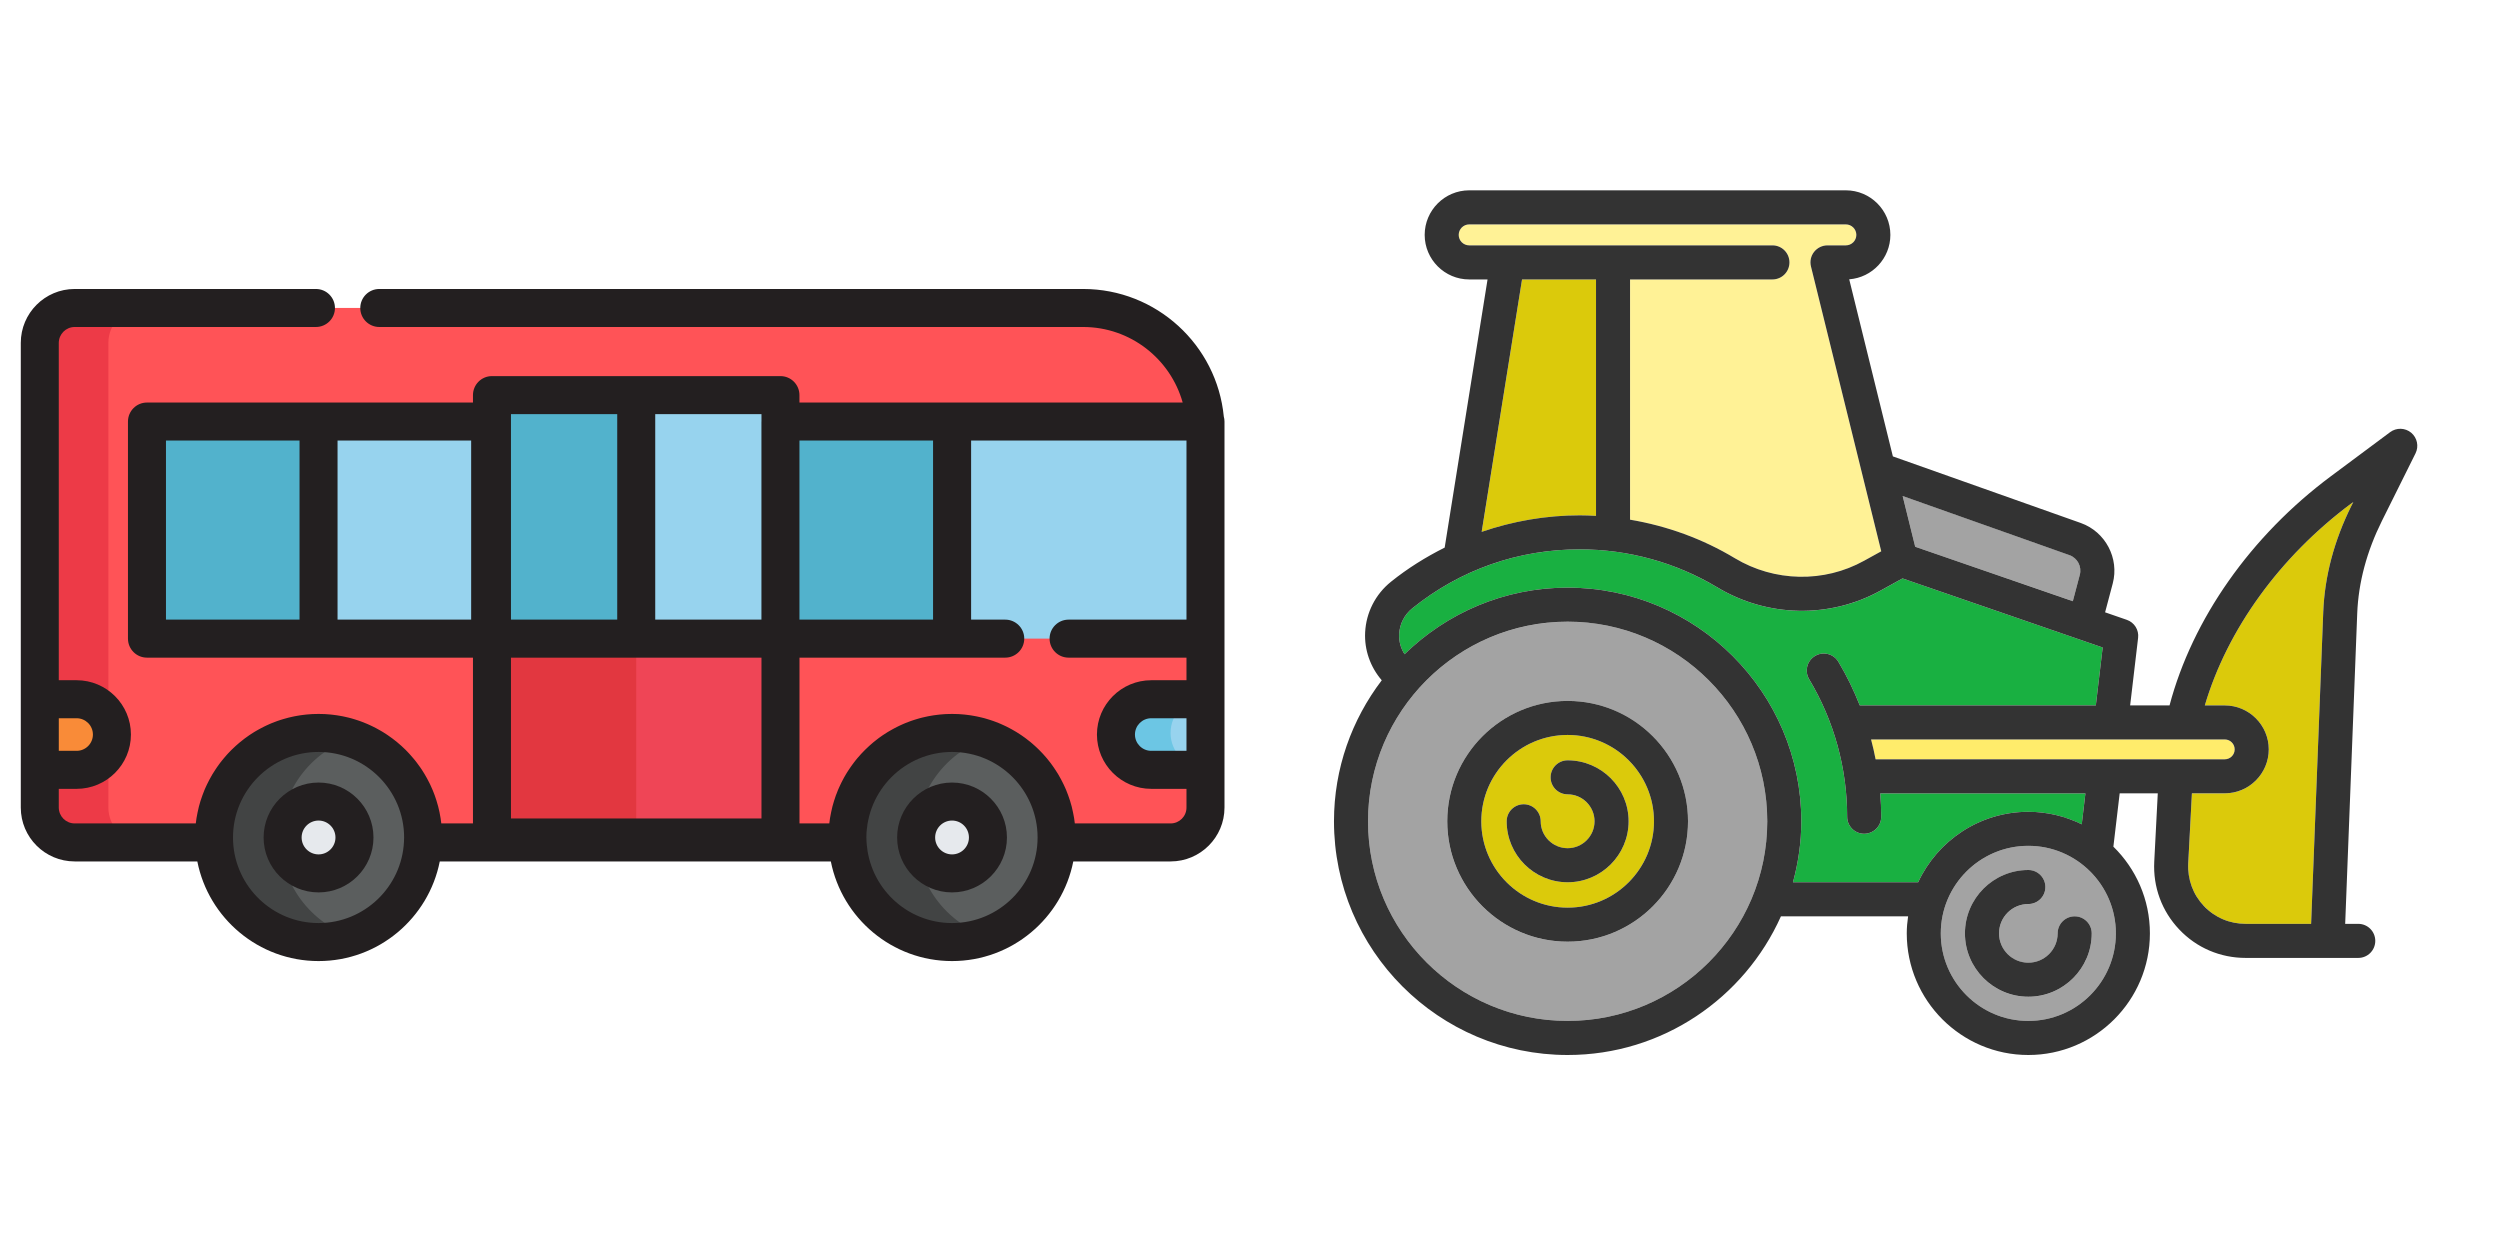 <svg width="54" height="27" viewBox="0 0 54 27" fill="none" xmlns="http://www.w3.org/2000/svg">
<g clip-path="url(#clip0_15_5588)">
<path d="M6.824 6.652H2.491H1.612C1.196 6.652 0.859 6.989 0.859 7.405V17.443C0.859 17.859 1.196 18.196 1.612 18.196H2.491H4.624C4.623 18.161 4.622 18.125 4.622 18.089C4.622 16.842 5.633 15.831 6.88 15.831C8.128 15.831 9.139 16.842 9.139 18.089C9.139 18.125 9.138 18.161 9.136 18.196H18.308C18.306 18.161 18.305 18.125 18.305 18.089C18.305 16.842 19.317 15.831 20.564 15.831C21.811 15.831 22.822 16.842 22.822 18.089C22.822 18.125 22.821 18.161 22.82 18.196H24.407H25.285C25.701 18.196 26.038 17.859 26.038 17.443V9.293C26.038 7.835 24.855 6.652 23.396 6.652H20.313H8.192" fill="#FF5357"/>
<path d="M2.341 17.443V7.405C2.341 6.989 2.678 6.652 3.094 6.652H2.896H2.017C1.602 6.652 1.265 6.989 1.265 7.405V17.443C1.265 17.859 1.602 18.196 2.017 18.196H2.896H3.094C2.678 18.196 2.341 17.859 2.341 17.443Z" fill="#ED3A47"/>
<path d="M20.564 20.348C21.811 20.348 22.823 19.337 22.823 18.09C22.823 16.842 21.811 15.831 20.564 15.831C19.317 15.831 18.306 16.842 18.306 18.09C18.306 19.337 19.317 20.348 20.564 20.348Z" fill="#5B5E5E"/>
<path d="M6.881 20.348C8.128 20.348 9.139 19.337 9.139 18.09C9.139 16.842 8.128 15.831 6.881 15.831C5.633 15.831 4.622 16.842 4.622 18.09C4.622 19.337 5.633 20.348 6.881 20.348Z" fill="#5B5E5E"/>
<path d="M20.565 18.865C20.993 18.865 21.34 18.518 21.34 18.089C21.34 17.661 20.993 17.314 20.565 17.314C20.136 17.314 19.789 17.661 19.789 18.089C19.789 18.518 20.136 18.865 20.565 18.865Z" fill="#E6E9ED"/>
<path d="M6.881 18.865C7.31 18.865 7.657 18.518 7.657 18.089C7.657 17.661 7.31 17.314 6.881 17.314C6.453 17.314 6.105 17.661 6.105 18.089C6.105 18.518 6.453 18.865 6.881 18.865Z" fill="#E6E9ED"/>
<path d="M16.858 8.535H10.626V18.197H16.858V8.535Z" fill="#97D3EE"/>
<path d="M13.742 8.535H10.626V18.197H13.742V8.535Z" fill="#52B2CC"/>
<path d="M16.858 13.794H10.626V18.089H16.858V13.794Z" fill="#EF4556"/>
<path d="M13.742 13.794H10.626V18.089H13.742V13.794Z" fill="#E23740"/>
<path d="M23.081 13.794H26.039V9.105H20.564V13.794H21.713" fill="#97D3EE"/>
<path d="M20.564 9.105H16.857V13.794H20.564V9.105Z" fill="#52B2CC"/>
<path d="M10.587 9.105H6.881V13.794H10.587V9.105Z" fill="#97D3EE"/>
<path d="M6.882 9.105H3.175V13.794H6.882V9.105Z" fill="#52B2CC"/>
<path d="M0.859 16.628V15.104H1.655C2.076 15.104 2.417 15.445 2.417 15.866C2.417 16.287 2.076 16.628 1.655 16.628H0.859V16.628Z" fill="#F98B38"/>
<path d="M26.039 16.628V15.104H24.867C24.446 15.104 24.105 15.445 24.105 15.866C24.105 16.287 24.446 16.628 24.867 16.628H26.039V16.628Z" fill="#97D3EE"/>
<path d="M6.057 18.09C6.057 17.028 6.79 16.137 7.777 15.896C7.605 15.854 7.425 15.831 7.239 15.831C5.992 15.831 4.98 16.842 4.98 18.09C4.98 19.337 5.992 20.348 7.239 20.348C7.425 20.348 7.605 20.325 7.777 20.283C6.79 20.041 6.057 19.151 6.057 18.09Z" fill="#424444"/>
<path d="M19.787 18.09C19.787 17.028 20.52 16.137 21.508 15.896C21.335 15.854 21.155 15.831 20.969 15.831C19.722 15.831 18.711 16.842 18.711 18.09C18.711 19.337 19.722 20.348 20.969 20.348C21.155 20.348 21.335 20.325 21.508 20.283C20.52 20.041 19.787 19.151 19.787 18.09Z" fill="#424444"/>
<path d="M25.284 15.831C25.284 15.41 25.625 15.068 26.046 15.068H24.97C24.549 15.068 24.207 15.41 24.207 15.831C24.207 16.252 24.548 16.593 24.97 16.593H26.046C25.625 16.593 25.284 16.252 25.284 15.831Z" fill="#6CC6E4"/>
<path d="M26.434 8.998C26.285 7.454 24.979 6.242 23.396 6.242H8.193C7.966 6.242 7.782 6.426 7.782 6.653C7.782 6.879 7.966 7.063 8.193 7.063H23.396C24.419 7.063 25.283 7.755 25.546 8.695H20.564H20.564H17.268V8.535C17.268 8.308 17.085 8.124 16.858 8.124H10.626C10.399 8.124 10.216 8.308 10.216 8.535V8.695H6.881H3.174C2.947 8.695 2.764 8.879 2.764 9.106V13.794C2.764 14.021 2.947 14.205 3.174 14.205H6.881H10.216V17.786H9.532C9.53 17.766 9.527 17.746 9.524 17.726C9.522 17.708 9.52 17.691 9.517 17.673C9.513 17.646 9.508 17.619 9.502 17.592C9.5 17.577 9.497 17.562 9.494 17.547C9.487 17.514 9.479 17.481 9.471 17.448C9.469 17.439 9.467 17.431 9.465 17.422C9.454 17.381 9.443 17.34 9.43 17.3C9.426 17.287 9.422 17.275 9.418 17.263C9.409 17.235 9.4 17.207 9.39 17.18C9.384 17.164 9.378 17.149 9.372 17.133C9.363 17.11 9.354 17.086 9.344 17.063C9.337 17.046 9.329 17.03 9.322 17.013C9.313 16.991 9.303 16.97 9.293 16.948C9.285 16.931 9.276 16.915 9.268 16.898C9.258 16.878 9.247 16.857 9.236 16.837C9.227 16.82 9.218 16.803 9.209 16.787C9.198 16.767 9.187 16.747 9.175 16.728C9.165 16.712 9.155 16.695 9.145 16.679C9.133 16.66 9.121 16.641 9.109 16.622C9.098 16.607 9.088 16.591 9.077 16.575C9.064 16.557 9.051 16.538 9.037 16.52C9.026 16.505 9.015 16.49 9.004 16.475C8.99 16.457 8.976 16.439 8.962 16.421C8.95 16.407 8.938 16.392 8.926 16.378C8.911 16.36 8.896 16.343 8.881 16.326C8.869 16.312 8.857 16.298 8.844 16.284C8.828 16.267 8.812 16.25 8.796 16.233C8.783 16.221 8.771 16.208 8.759 16.195C8.741 16.178 8.723 16.161 8.705 16.144C8.693 16.133 8.681 16.121 8.669 16.11C8.648 16.091 8.626 16.073 8.605 16.055C8.595 16.046 8.585 16.037 8.575 16.029C8.543 16.003 8.511 15.977 8.478 15.953C8.47 15.947 8.462 15.941 8.454 15.936C8.429 15.917 8.403 15.898 8.377 15.881C8.364 15.872 8.351 15.864 8.338 15.855C8.316 15.841 8.294 15.827 8.272 15.813C8.258 15.804 8.243 15.796 8.228 15.787C8.207 15.775 8.186 15.762 8.164 15.751C8.149 15.742 8.133 15.734 8.117 15.725C8.096 15.714 8.075 15.703 8.053 15.693C8.037 15.685 8.02 15.677 8.003 15.669C7.982 15.659 7.961 15.65 7.939 15.64C7.922 15.633 7.905 15.626 7.888 15.619C7.866 15.61 7.844 15.601 7.823 15.593C7.805 15.586 7.787 15.58 7.769 15.573C7.747 15.566 7.725 15.558 7.703 15.551C7.685 15.545 7.667 15.54 7.649 15.534C7.626 15.527 7.603 15.521 7.581 15.514C7.562 15.509 7.544 15.505 7.526 15.5C7.503 15.494 7.479 15.489 7.456 15.484C7.437 15.48 7.419 15.476 7.401 15.472C7.376 15.467 7.352 15.463 7.328 15.459C7.31 15.456 7.292 15.453 7.273 15.45C7.248 15.446 7.222 15.443 7.196 15.44C7.179 15.438 7.162 15.436 7.144 15.434C7.115 15.431 7.086 15.429 7.057 15.427C7.042 15.426 7.028 15.425 7.013 15.424C6.969 15.422 6.925 15.421 6.881 15.421C6.836 15.421 6.792 15.422 6.748 15.424C6.734 15.425 6.719 15.426 6.705 15.427C6.675 15.429 6.646 15.431 6.617 15.434C6.6 15.435 6.583 15.438 6.566 15.44C6.54 15.443 6.514 15.446 6.488 15.45C6.47 15.453 6.452 15.456 6.434 15.459C6.409 15.463 6.385 15.467 6.361 15.472C6.343 15.476 6.324 15.48 6.306 15.484C6.282 15.489 6.259 15.494 6.236 15.5C6.217 15.505 6.199 15.51 6.181 15.515C6.158 15.521 6.135 15.527 6.113 15.534C6.095 15.539 6.076 15.545 6.058 15.551C6.036 15.558 6.014 15.566 5.992 15.573C5.974 15.58 5.956 15.586 5.939 15.593C5.917 15.601 5.896 15.61 5.874 15.618C5.857 15.626 5.839 15.633 5.822 15.64C5.8 15.649 5.779 15.659 5.758 15.669C5.741 15.677 5.724 15.685 5.708 15.693C5.687 15.703 5.666 15.714 5.646 15.725C5.629 15.733 5.613 15.742 5.597 15.751C5.576 15.762 5.555 15.774 5.535 15.786C5.52 15.795 5.504 15.804 5.489 15.813C5.467 15.826 5.446 15.84 5.425 15.854C5.412 15.863 5.398 15.872 5.384 15.881C5.359 15.898 5.335 15.915 5.311 15.933C5.302 15.94 5.292 15.946 5.283 15.953C5.251 15.977 5.218 16.003 5.187 16.029C5.176 16.038 5.166 16.047 5.155 16.056C5.134 16.074 5.113 16.091 5.093 16.11C5.08 16.121 5.068 16.133 5.056 16.145C5.038 16.162 5.02 16.178 5.003 16.195C4.99 16.208 4.978 16.221 4.965 16.234C4.949 16.251 4.933 16.267 4.917 16.284C4.905 16.298 4.892 16.312 4.88 16.326C4.865 16.343 4.85 16.36 4.836 16.377C4.823 16.392 4.811 16.407 4.799 16.422C4.785 16.439 4.772 16.456 4.758 16.474C4.746 16.489 4.735 16.505 4.724 16.52C4.711 16.538 4.698 16.557 4.685 16.575C4.674 16.591 4.663 16.607 4.653 16.623C4.64 16.641 4.628 16.66 4.617 16.679C4.606 16.695 4.596 16.712 4.586 16.728C4.575 16.747 4.564 16.767 4.553 16.787C4.543 16.803 4.534 16.82 4.525 16.837C4.514 16.857 4.504 16.878 4.494 16.898C4.485 16.915 4.477 16.932 4.469 16.948C4.458 16.97 4.449 16.991 4.439 17.013C4.432 17.03 4.424 17.046 4.417 17.063C4.408 17.086 4.399 17.109 4.39 17.133C4.384 17.149 4.377 17.164 4.372 17.18C4.362 17.207 4.353 17.235 4.344 17.262C4.34 17.275 4.335 17.287 4.331 17.3C4.319 17.34 4.307 17.381 4.296 17.422C4.294 17.431 4.292 17.44 4.29 17.449C4.282 17.482 4.274 17.514 4.268 17.547C4.264 17.562 4.262 17.577 4.259 17.593C4.254 17.62 4.249 17.646 4.244 17.674C4.242 17.691 4.24 17.708 4.237 17.726C4.235 17.746 4.231 17.766 4.229 17.786H1.613C1.424 17.786 1.27 17.633 1.27 17.444V17.039H1.655C2.302 17.039 2.828 16.513 2.828 15.866C2.828 15.219 2.302 14.693 1.655 14.693H1.27V7.406C1.27 7.217 1.424 7.063 1.613 7.063H6.824C7.051 7.063 7.235 6.879 7.235 6.653C7.235 6.426 7.051 6.242 6.824 6.242H1.613C0.971 6.242 0.449 6.764 0.449 7.406V15.103V16.628V17.444C0.449 18.085 0.971 18.607 1.613 18.607H4.262C4.504 19.832 5.586 20.759 6.881 20.759C8.175 20.759 9.257 19.832 9.499 18.607H10.626H16.858H17.946C18.188 19.832 19.27 20.759 20.564 20.759C21.859 20.759 22.941 19.832 23.183 18.607H25.286C25.927 18.607 26.449 18.085 26.449 17.444V16.628V15.103V13.794V9.294V9.106C26.449 9.068 26.444 9.032 26.434 8.998ZM1.655 15.514C1.849 15.514 2.007 15.672 2.007 15.866C2.007 16.06 1.849 16.218 1.655 16.218H1.27V15.514H1.655V15.514ZM20.154 9.516V13.384H17.268V9.516H20.154ZM11.037 14.205H16.448V17.679H11.037V14.205ZM16.447 9.106V13.384H14.153V8.945H16.448V9.106H16.447ZM13.332 8.945V13.384H11.037V8.945H13.332ZM3.585 9.516H6.47V13.384H3.585V9.516ZM10.177 13.384H7.291V9.516H10.177V13.384ZM6.881 19.938C5.891 19.938 5.081 19.156 5.035 18.178C5.034 18.149 5.033 18.119 5.033 18.09C5.033 17.071 5.862 16.242 6.881 16.242C7.9 16.242 8.729 17.071 8.729 18.09C8.729 18.119 8.728 18.149 8.726 18.178C8.68 19.156 7.87 19.938 6.881 19.938ZM20.564 19.938C19.576 19.938 18.766 19.157 18.719 18.18C18.719 18.179 18.719 18.178 18.719 18.177C18.717 18.148 18.716 18.119 18.716 18.09C18.716 17.071 19.545 16.242 20.564 16.242C21.583 16.242 22.412 17.071 22.412 18.09C22.412 19.109 21.583 19.938 20.564 19.938ZM25.286 17.786H23.216C23.214 17.766 23.211 17.746 23.208 17.726C23.205 17.708 23.203 17.691 23.201 17.673C23.196 17.646 23.191 17.62 23.186 17.593C23.183 17.577 23.181 17.562 23.177 17.547C23.171 17.514 23.163 17.482 23.155 17.449C23.153 17.44 23.151 17.431 23.149 17.422C23.138 17.381 23.126 17.34 23.114 17.3C23.11 17.287 23.105 17.275 23.101 17.262C23.092 17.235 23.083 17.207 23.073 17.18C23.068 17.164 23.061 17.148 23.055 17.133C23.046 17.109 23.037 17.086 23.028 17.063C23.021 17.046 23.013 17.03 23.006 17.013C22.996 16.991 22.987 16.97 22.976 16.948C22.968 16.931 22.96 16.915 22.951 16.898C22.941 16.878 22.931 16.857 22.92 16.837C22.911 16.82 22.902 16.803 22.892 16.787C22.881 16.767 22.87 16.747 22.859 16.728C22.849 16.712 22.839 16.695 22.828 16.679C22.817 16.66 22.805 16.641 22.792 16.623C22.782 16.607 22.771 16.591 22.76 16.575C22.747 16.557 22.734 16.538 22.721 16.52C22.71 16.505 22.699 16.489 22.687 16.474C22.674 16.456 22.66 16.439 22.646 16.422C22.634 16.407 22.622 16.392 22.61 16.377C22.595 16.36 22.58 16.343 22.565 16.326C22.553 16.312 22.541 16.298 22.528 16.284C22.512 16.267 22.496 16.251 22.48 16.234C22.468 16.221 22.455 16.208 22.442 16.195C22.425 16.178 22.407 16.162 22.39 16.145C22.377 16.133 22.365 16.121 22.352 16.11C22.332 16.091 22.311 16.074 22.291 16.056C22.28 16.047 22.27 16.038 22.259 16.029C22.227 16.003 22.195 15.977 22.162 15.953C22.153 15.946 22.144 15.94 22.135 15.933C22.11 15.915 22.086 15.898 22.061 15.881C22.047 15.871 22.034 15.863 22.02 15.854C21.999 15.84 21.978 15.826 21.956 15.813C21.941 15.804 21.926 15.795 21.91 15.786C21.89 15.774 21.869 15.762 21.849 15.751C21.832 15.742 21.816 15.733 21.8 15.725C21.779 15.714 21.759 15.703 21.738 15.693C21.721 15.684 21.704 15.677 21.687 15.669C21.666 15.659 21.645 15.649 21.623 15.64C21.606 15.633 21.589 15.625 21.571 15.618C21.55 15.61 21.528 15.601 21.507 15.593C21.489 15.586 21.471 15.579 21.453 15.573C21.431 15.565 21.409 15.558 21.387 15.551C21.369 15.545 21.351 15.539 21.332 15.534C21.31 15.527 21.287 15.521 21.265 15.514C21.246 15.509 21.228 15.504 21.209 15.5C21.186 15.494 21.163 15.489 21.14 15.484C21.121 15.48 21.103 15.475 21.084 15.472C21.06 15.467 21.036 15.463 21.011 15.459C20.993 15.456 20.975 15.452 20.957 15.45C20.931 15.446 20.905 15.443 20.88 15.44C20.862 15.438 20.845 15.435 20.828 15.434C20.799 15.431 20.77 15.429 20.741 15.427C20.726 15.426 20.712 15.425 20.697 15.424C20.653 15.422 20.609 15.421 20.564 15.421C20.52 15.421 20.476 15.422 20.432 15.424C20.417 15.425 20.403 15.426 20.388 15.427C20.359 15.429 20.33 15.431 20.301 15.434C20.284 15.435 20.267 15.438 20.249 15.44C20.224 15.443 20.198 15.446 20.172 15.45C20.154 15.452 20.136 15.456 20.118 15.459C20.093 15.463 20.069 15.467 20.045 15.472C20.026 15.475 20.008 15.479 19.99 15.484C19.966 15.489 19.943 15.494 19.919 15.5C19.901 15.505 19.883 15.509 19.865 15.514C19.842 15.521 19.819 15.527 19.797 15.534C19.778 15.539 19.76 15.545 19.742 15.551C19.72 15.558 19.698 15.566 19.676 15.573C19.658 15.58 19.64 15.586 19.623 15.593C19.601 15.601 19.579 15.61 19.558 15.618C19.54 15.626 19.523 15.633 19.506 15.64C19.484 15.649 19.463 15.659 19.442 15.669C19.425 15.677 19.408 15.685 19.392 15.693C19.371 15.703 19.35 15.714 19.329 15.725C19.313 15.734 19.297 15.742 19.281 15.751C19.26 15.762 19.239 15.775 19.218 15.787C19.203 15.796 19.188 15.804 19.173 15.813C19.151 15.827 19.129 15.841 19.108 15.855C19.095 15.864 19.081 15.872 19.069 15.88C19.042 15.898 19.017 15.917 18.991 15.935C18.983 15.941 18.975 15.947 18.967 15.953C18.934 15.977 18.902 16.003 18.87 16.029C18.86 16.037 18.851 16.046 18.841 16.054C18.819 16.073 18.798 16.091 18.777 16.11C18.764 16.121 18.753 16.133 18.741 16.144C18.722 16.161 18.704 16.178 18.687 16.195C18.674 16.208 18.662 16.221 18.65 16.233C18.633 16.25 18.617 16.267 18.601 16.284C18.588 16.298 18.576 16.312 18.564 16.326C18.549 16.343 18.534 16.36 18.519 16.377C18.507 16.392 18.495 16.407 18.483 16.421C18.469 16.439 18.455 16.456 18.442 16.474C18.43 16.489 18.419 16.505 18.408 16.52C18.395 16.538 18.381 16.557 18.369 16.575C18.358 16.591 18.347 16.607 18.337 16.622C18.324 16.641 18.312 16.66 18.3 16.679C18.29 16.695 18.28 16.712 18.27 16.728C18.259 16.747 18.248 16.767 18.236 16.787C18.227 16.803 18.218 16.82 18.209 16.837C18.198 16.857 18.188 16.877 18.177 16.898C18.169 16.915 18.161 16.931 18.153 16.948C18.142 16.97 18.133 16.991 18.123 17.013C18.116 17.029 18.108 17.046 18.101 17.063C18.092 17.086 18.083 17.109 18.074 17.133C18.068 17.148 18.061 17.164 18.055 17.18C18.046 17.207 18.037 17.235 18.028 17.262C18.024 17.275 18.019 17.287 18.015 17.3C18.003 17.34 17.991 17.381 17.98 17.422C17.978 17.431 17.976 17.44 17.974 17.449C17.966 17.481 17.958 17.514 17.952 17.546C17.948 17.562 17.946 17.577 17.943 17.593C17.938 17.62 17.933 17.646 17.928 17.673C17.926 17.691 17.924 17.708 17.921 17.726C17.919 17.746 17.915 17.766 17.913 17.786H17.269V14.205H20.565H20.565H21.713C21.94 14.205 22.124 14.021 22.124 13.794C22.124 13.568 21.94 13.384 21.713 13.384H20.976V9.516H25.628V13.384H23.081C22.855 13.384 22.671 13.568 22.671 13.794C22.671 14.021 22.855 14.205 23.081 14.205H25.628V14.693H24.867C24.22 14.693 23.694 15.219 23.694 15.866C23.694 16.513 24.22 17.039 24.867 17.039H25.628V17.444C25.628 17.633 25.474 17.786 25.286 17.786ZM25.628 16.218H24.867C24.673 16.218 24.515 16.06 24.515 15.866C24.515 15.672 24.673 15.514 24.867 15.514H25.628V16.218Z" fill="#231F20"/>
<path d="M6.881 16.903C6.226 16.903 5.694 17.436 5.694 18.09C5.694 18.744 6.226 19.276 6.881 19.276C7.535 19.276 8.067 18.744 8.067 18.09C8.067 17.436 7.535 16.903 6.881 16.903ZM6.881 18.455C6.679 18.455 6.515 18.291 6.515 18.09C6.515 17.888 6.679 17.724 6.881 17.724C7.082 17.724 7.246 17.888 7.246 18.09C7.246 18.291 7.082 18.455 6.881 18.455Z" fill="#231F20"/>
<path d="M20.564 16.903C19.91 16.903 19.378 17.436 19.378 18.09C19.378 18.744 19.91 19.276 20.564 19.276C21.218 19.276 21.75 18.744 21.75 18.09C21.75 17.436 21.218 16.903 20.564 16.903ZM20.564 18.455C20.363 18.455 20.199 18.291 20.199 18.09C20.199 17.888 20.363 17.724 20.564 17.724C20.766 17.724 20.929 17.888 20.929 18.09C20.929 18.291 20.766 18.455 20.564 18.455Z" fill="#231F20"/>
</g>
<path d="M47.624 15.237H48.055C48.579 15.237 49.005 15.663 49.005 16.187C49.005 16.71 48.579 17.137 48.055 17.137H47.345L47.267 18.646C47.248 18.993 47.368 19.321 47.605 19.57C47.84 19.819 48.161 19.955 48.508 19.955H49.92L50.182 13.22C50.212 12.449 50.417 11.676 50.792 10.922L50.832 10.843L50.786 10.876C49.245 12.024 48.109 13.597 47.624 15.237Z" fill="#DBCA0B"/>
<path d="M48.269 16.187C48.269 16.069 48.173 15.973 48.055 15.973H40.415C40.453 16.114 40.485 16.258 40.513 16.402H48.055C48.173 16.402 48.269 16.305 48.269 16.187Z" fill="#FFEC6B"/>
<path d="M38.653 5.668C38.653 5.871 38.488 6.036 38.285 6.036H35.21V11.225C36.008 11.36 36.776 11.638 37.473 12.057C38.329 12.571 39.399 12.593 40.266 12.112L40.635 11.908L39.117 5.756C39.09 5.646 39.115 5.53 39.185 5.441C39.254 5.352 39.361 5.3 39.474 5.3H39.87C39.995 5.3 40.097 5.199 40.097 5.074C40.097 4.948 39.995 4.847 39.87 4.847H31.736C31.61 4.847 31.509 4.948 31.509 5.074C31.509 5.199 31.61 5.3 31.736 5.3H38.285C38.488 5.3 38.653 5.465 38.653 5.668Z" fill="#FFF296"/>
<path d="M43.812 18.27C42.769 18.27 41.921 19.119 41.921 20.162C41.921 21.204 42.769 22.052 43.812 22.052C44.855 22.052 45.703 21.204 45.703 20.162C45.703 19.119 44.855 18.27 43.812 18.27ZM43.812 21.53C43.057 21.53 42.443 20.916 42.443 20.162C42.443 19.407 43.057 18.793 43.812 18.793C44.015 18.793 44.18 18.957 44.18 19.161C44.18 19.364 44.015 19.528 43.812 19.528C43.463 19.528 43.179 19.812 43.179 20.162C43.179 20.511 43.463 20.795 43.812 20.795C44.161 20.795 44.445 20.511 44.445 20.162C44.445 19.959 44.61 19.794 44.813 19.794C45.016 19.794 45.181 19.959 45.181 20.162C45.181 20.916 44.566 21.53 43.812 21.53Z" fill="#A3A3A3"/>
<path d="M33.861 13.429C31.483 13.429 29.549 15.363 29.549 17.741C29.549 20.118 31.483 22.052 33.861 22.052C36.238 22.052 38.173 20.118 38.173 17.741C38.173 15.363 36.238 13.429 33.861 13.429ZM33.861 20.341C32.427 20.341 31.26 19.174 31.26 17.741C31.26 16.307 32.427 15.14 33.861 15.14C35.295 15.14 36.461 16.307 36.461 17.741C36.461 19.174 35.295 20.341 33.861 20.341Z" fill="#A3A3A3"/>
<path d="M33.861 15.875C32.833 15.875 31.996 16.712 31.996 17.74C31.996 18.768 32.833 19.605 33.861 19.605C34.889 19.605 35.726 18.768 35.726 17.74C35.726 16.712 34.889 15.875 33.861 15.875ZM33.861 19.057C33.135 19.057 32.544 18.466 32.544 17.74C32.544 17.537 32.709 17.372 32.912 17.372C33.115 17.372 33.279 17.537 33.279 17.74C33.279 18.061 33.54 18.322 33.861 18.322C34.182 18.322 34.443 18.061 34.443 17.74C34.443 17.419 34.182 17.159 33.861 17.159C33.658 17.159 33.493 16.994 33.493 16.791C33.493 16.588 33.658 16.423 33.861 16.423C34.587 16.423 35.178 17.014 35.178 17.74C35.178 18.466 34.587 19.057 33.861 19.057Z" fill="#DBCA0B"/>
<path d="M43.812 17.535C44.226 17.535 44.617 17.634 44.966 17.806L45.045 17.137H40.613C40.626 17.304 40.634 17.473 40.634 17.642C40.634 17.845 40.469 18.009 40.266 18.009C40.063 18.009 39.899 17.845 39.899 17.642C39.899 16.593 39.615 15.567 39.079 14.674C38.974 14.499 39.031 14.274 39.205 14.169C39.379 14.064 39.605 14.121 39.709 14.295C39.89 14.596 40.042 14.912 40.171 15.237H45.27L45.418 13.986L41.094 12.494L40.622 12.756C39.527 13.364 38.175 13.337 37.094 12.688C36.199 12.15 35.172 11.866 34.123 11.866C32.792 11.866 31.541 12.306 30.506 13.139C30.336 13.276 30.232 13.478 30.222 13.694C30.214 13.852 30.255 14.003 30.339 14.132C31.249 13.243 32.491 12.693 33.861 12.693C36.644 12.693 38.908 14.957 38.908 17.74C38.908 18.197 38.842 18.637 38.728 19.057H41.432C41.85 18.16 42.759 17.535 43.812 17.535Z" fill="#19B041"/>
<path d="M44.773 12.985L44.925 12.414C44.972 12.238 44.873 12.051 44.701 11.99L41.098 10.713L41.368 11.81L44.773 12.985Z" fill="#A3A3A3"/>
<path d="M34.474 11.143V6.036H32.876L32.005 11.488C32.683 11.255 33.399 11.131 34.124 11.131C34.241 11.131 34.358 11.137 34.474 11.143Z" fill="#DBCA0B"/>
<path d="M44.813 19.793C44.61 19.793 44.445 19.958 44.445 20.161C44.445 20.51 44.161 20.794 43.812 20.794C43.463 20.794 43.179 20.51 43.179 20.161C43.179 19.811 43.463 19.527 43.812 19.527C44.015 19.527 44.18 19.363 44.18 19.16C44.18 18.957 44.015 18.792 43.812 18.792C43.057 18.792 42.443 19.406 42.443 20.161C42.443 20.915 43.057 21.529 43.812 21.529C44.567 21.529 45.181 20.915 45.181 20.161C45.181 19.958 45.016 19.793 44.813 19.793Z" fill="#333333"/>
<path d="M33.861 15.14C32.427 15.14 31.261 16.306 31.261 17.74C31.261 19.174 32.427 20.34 33.861 20.34C35.295 20.34 36.461 19.174 36.461 17.74C36.461 16.306 35.295 15.14 33.861 15.14ZM33.861 19.605C32.833 19.605 31.996 18.768 31.996 17.74C31.996 16.712 32.833 15.875 33.861 15.875C34.889 15.875 35.726 16.712 35.726 17.74C35.726 18.768 34.889 19.605 33.861 19.605Z" fill="#333333"/>
<path d="M33.861 16.423C33.658 16.423 33.493 16.587 33.493 16.791C33.493 16.994 33.658 17.158 33.861 17.158C34.181 17.158 34.442 17.419 34.442 17.74C34.442 18.06 34.181 18.321 33.861 18.321C33.54 18.321 33.279 18.06 33.279 17.74C33.279 17.537 33.115 17.372 32.912 17.372C32.709 17.372 32.544 17.537 32.544 17.74C32.544 18.466 33.135 19.057 33.861 19.057C34.587 19.057 35.178 18.466 35.178 17.74C35.178 17.014 34.587 16.423 33.861 16.423Z" fill="#333333"/>
<path d="M51.626 9.335L50.347 10.287C48.616 11.576 47.356 13.371 46.862 15.237H46.011L46.183 13.778C46.204 13.607 46.102 13.444 45.938 13.388L45.47 13.226L45.635 12.604C45.78 12.059 45.477 11.486 44.946 11.297L40.886 9.858L39.943 6.033C40.439 5.996 40.832 5.58 40.832 5.074C40.832 4.543 40.401 4.111 39.87 4.111H31.735C31.205 4.111 30.773 4.543 30.773 5.074C30.773 5.604 31.205 6.036 31.735 6.036H32.131L31.205 11.828C30.796 12.033 30.404 12.277 30.045 12.566C29.711 12.834 29.508 13.232 29.487 13.658C29.468 14.038 29.599 14.408 29.846 14.694C29.201 15.542 28.814 16.595 28.814 17.74C28.814 20.523 31.078 22.788 33.861 22.788C35.913 22.788 37.679 21.555 38.468 19.793H41.215C41.197 19.913 41.186 20.036 41.186 20.161C41.186 21.609 42.364 22.788 43.812 22.788C45.26 22.788 46.438 21.609 46.438 20.161C46.438 19.428 46.136 18.765 45.649 18.288L45.785 17.136H46.608L46.532 18.608C46.503 19.158 46.695 19.68 47.071 20.076C47.447 20.473 47.957 20.691 48.508 20.691H50.939C51.142 20.691 51.306 20.526 51.306 20.323C51.306 20.12 51.142 19.955 50.939 19.955H50.656L50.916 13.249C50.942 12.582 51.122 11.91 51.45 11.25L52.175 9.793C52.251 9.641 52.212 9.456 52.082 9.347C51.951 9.238 51.763 9.233 51.626 9.335ZM44.7 11.991C44.873 12.052 44.971 12.238 44.924 12.415L44.773 12.986L41.368 11.81L41.097 10.714L44.7 11.991ZM31.735 5.3C31.61 5.3 31.508 5.199 31.508 5.074C31.508 4.949 31.61 4.847 31.735 4.847H39.87C39.995 4.847 40.097 4.949 40.097 5.074C40.097 5.199 39.995 5.3 39.87 5.3H39.474C39.361 5.3 39.254 5.352 39.184 5.441C39.114 5.53 39.09 5.646 39.117 5.756L40.635 11.908L40.265 12.112C39.399 12.593 38.329 12.572 37.472 12.057C36.776 11.638 36.007 11.36 35.209 11.225V6.036H38.285C38.488 6.036 38.652 5.871 38.652 5.668C38.652 5.465 38.488 5.3 38.285 5.3L31.735 5.3ZM32.876 6.036H34.474V11.143C34.357 11.136 34.241 11.131 34.123 11.131C33.399 11.131 32.683 11.255 32.004 11.488L32.876 6.036ZM33.861 22.052C31.483 22.052 29.549 20.118 29.549 17.74C29.549 15.363 31.483 13.428 33.861 13.428C36.238 13.428 38.173 15.363 38.173 17.74C38.173 20.118 36.238 22.052 33.861 22.052ZM38.728 19.057C38.842 18.636 38.908 18.196 38.908 17.74C38.908 14.957 36.644 12.693 33.861 12.693C32.491 12.693 31.249 13.243 30.339 14.131C30.255 14.003 30.214 13.852 30.222 13.694C30.232 13.478 30.336 13.276 30.506 13.139C31.541 12.306 32.792 11.866 34.123 11.866C35.172 11.866 36.2 12.15 37.094 12.687C38.175 13.337 39.527 13.363 40.622 12.755L41.094 12.494L45.418 13.986L45.27 15.237H40.171C40.042 14.912 39.89 14.596 39.709 14.295C39.605 14.121 39.379 14.064 39.205 14.169C39.031 14.273 38.974 14.499 39.079 14.673C39.615 15.567 39.899 16.593 39.899 17.642C39.899 17.845 40.063 18.009 40.266 18.009C40.469 18.009 40.634 17.845 40.634 17.642C40.634 17.472 40.626 17.304 40.613 17.137H45.045L44.966 17.805C44.617 17.634 44.226 17.535 43.812 17.535C42.758 17.535 41.85 18.16 41.432 19.057H38.728V19.057ZM45.703 20.161C45.703 21.204 44.855 22.052 43.812 22.052C42.769 22.052 41.921 21.204 41.921 20.161C41.921 19.118 42.769 18.27 43.812 18.27C44.855 18.27 45.703 19.118 45.703 20.161ZM40.513 16.401C40.485 16.257 40.453 16.114 40.415 15.972H48.055C48.173 15.972 48.269 16.068 48.269 16.187C48.269 16.305 48.173 16.401 48.055 16.401H40.513ZM50.792 10.922C50.417 11.676 50.212 12.449 50.182 13.22L49.92 19.955H48.508C48.161 19.955 47.84 19.819 47.604 19.57C47.368 19.321 47.248 18.993 47.266 18.646L47.345 17.136H48.055C48.579 17.136 49.005 16.71 49.005 16.187C49.005 15.663 48.579 15.237 48.055 15.237H47.624C48.109 13.597 49.245 12.024 50.786 10.876L50.832 10.843L50.792 10.922Z" fill="#333333"/>
<defs>
<clipPath id="clip0_15_5588">
<rect width="26" height="26" fill="white" transform="translate(0.449 0.5)"/>
</clipPath>
</defs>
</svg>
